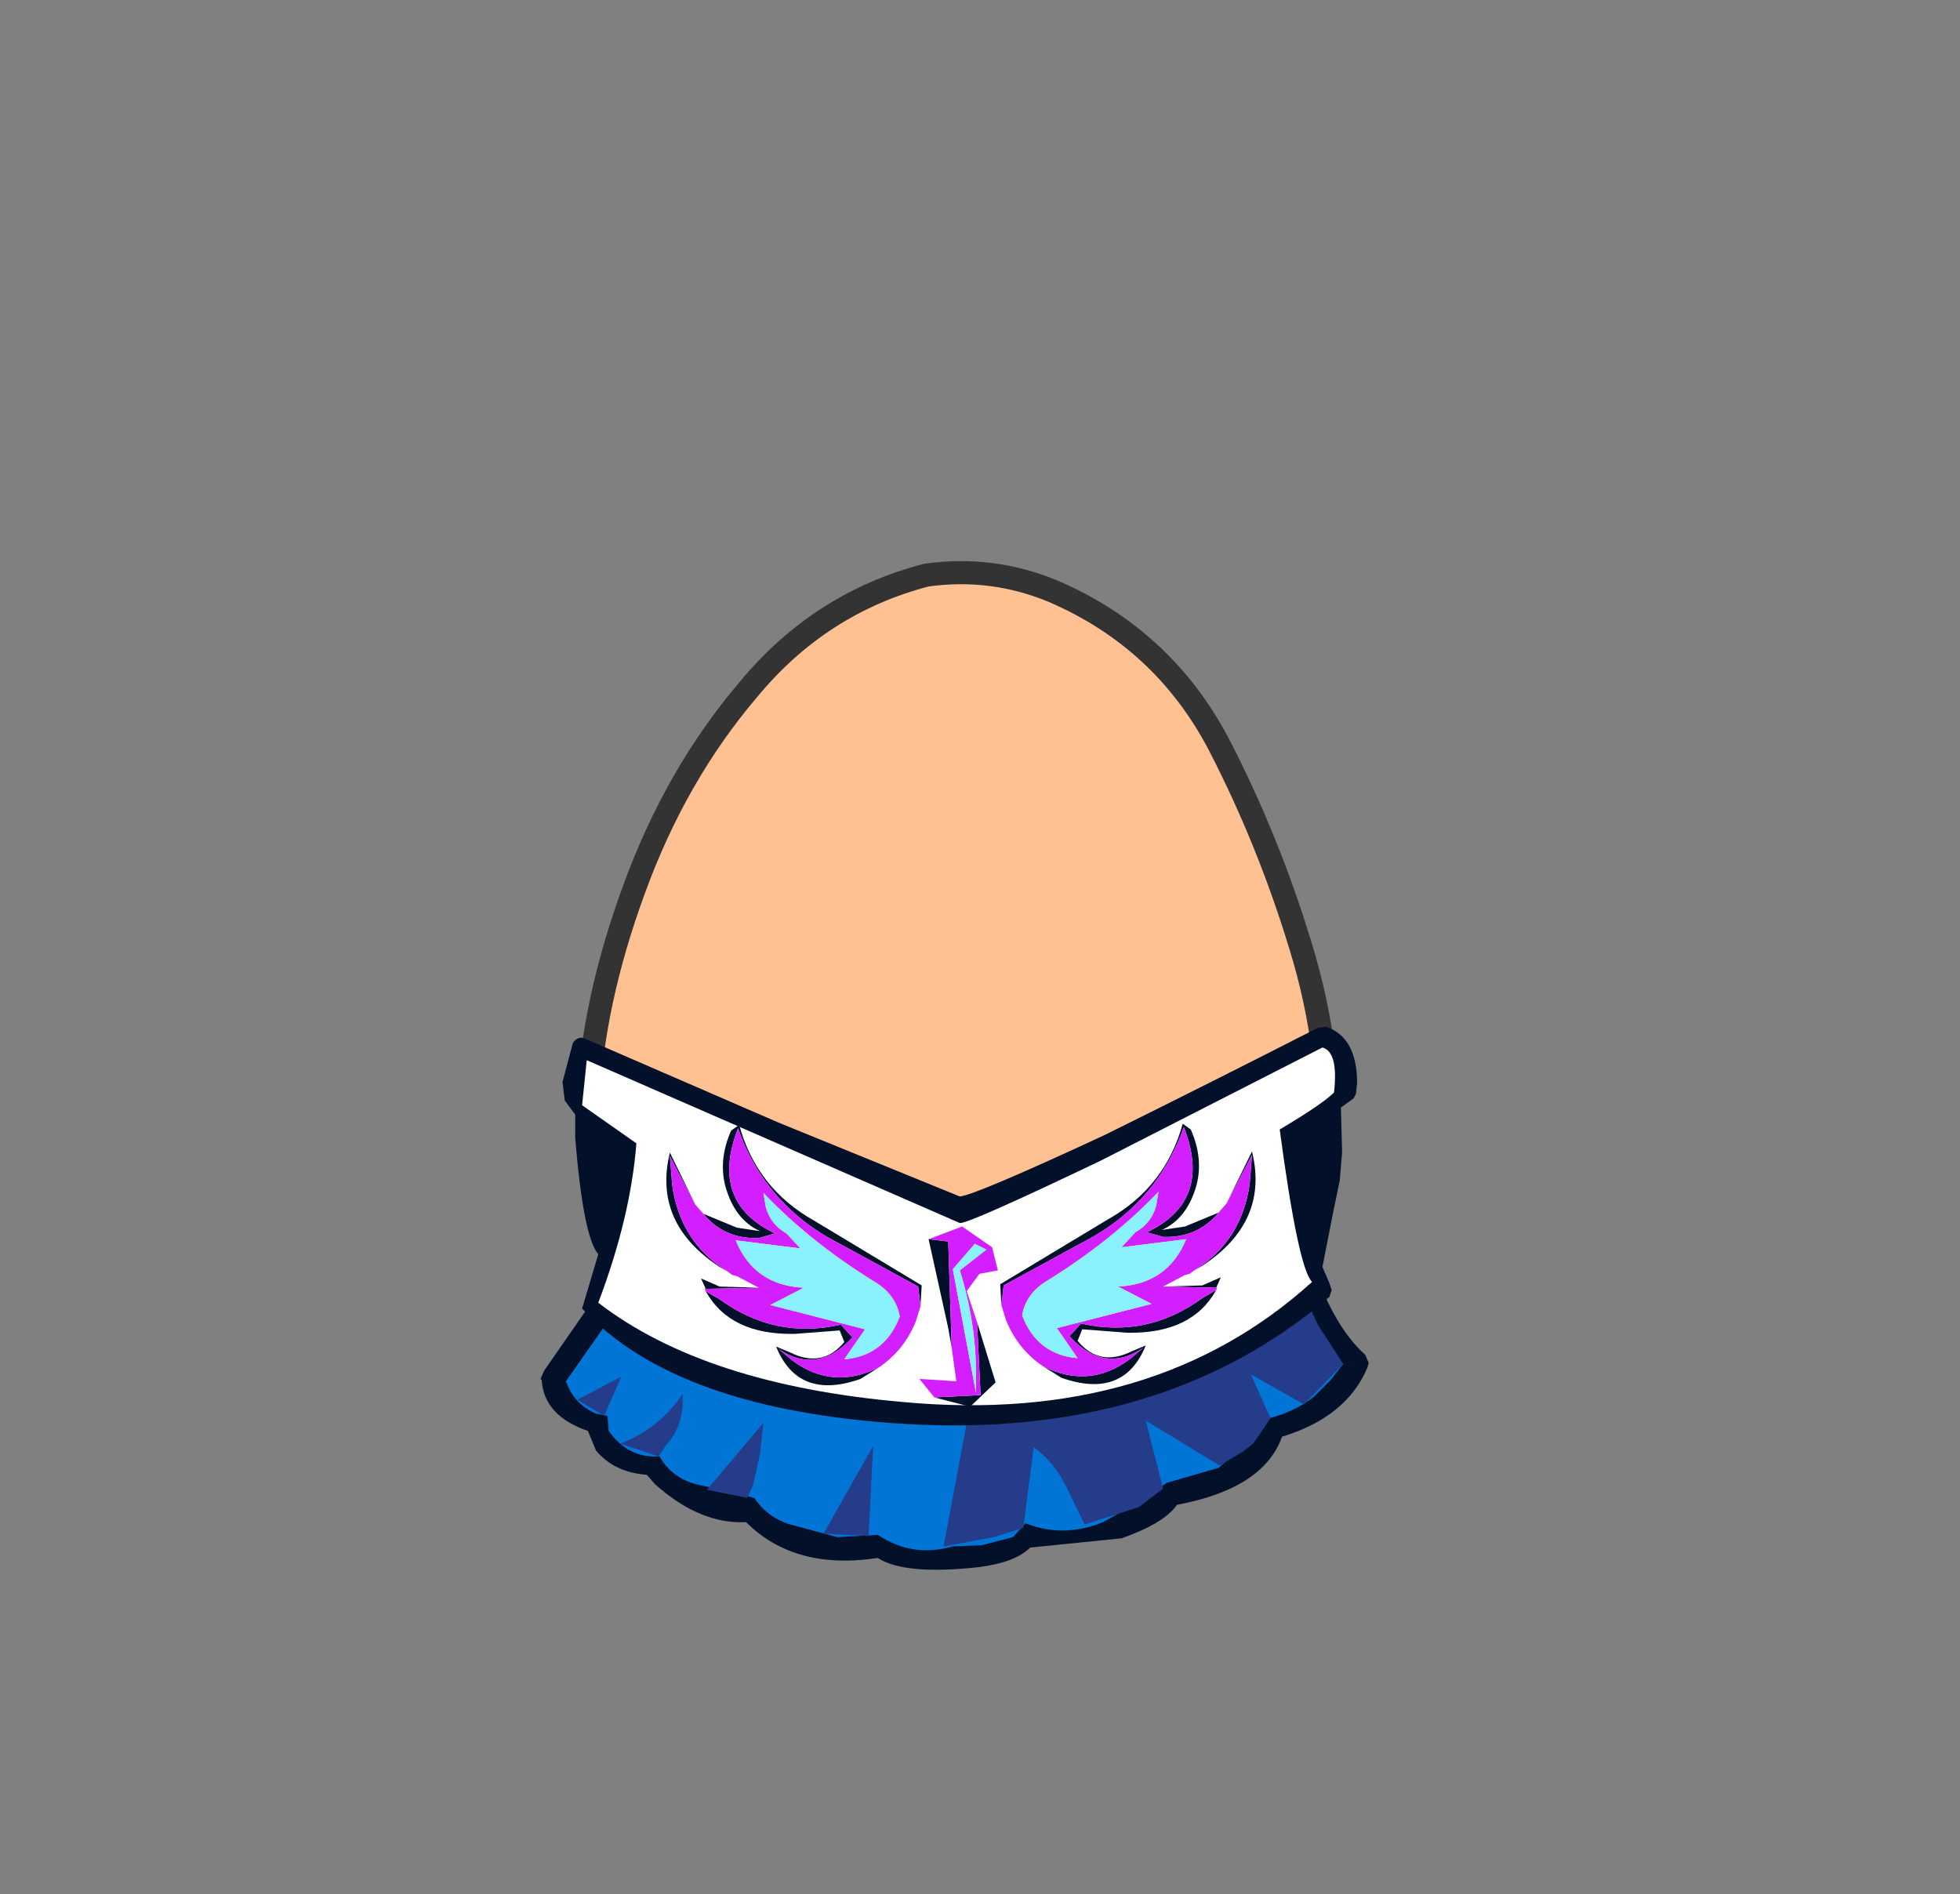 <?xml version="1.0" encoding="UTF-8" standalone="no"?>
<svg xmlns:xlink="http://www.w3.org/1999/xlink" height="82.0px" width="84.85px" xmlns="http://www.w3.org/2000/svg">
  <rect width="100%" height="100%" fill="#808080" stroke="none"/>
  <g transform="matrix(1.0, 0.0, 0.0, 1.0, 37.4, 42.25)">
    <use height="38.0" transform="matrix(1.0, 0.0, 0.0, 1.0, -11.95, -17.45)" width="32.05" xlink:href="#sprite0"/>
    <use height="38.95" transform="matrix(1.0, 0.0, 0.0, 1.0, -12.45, -17.95)" width="33.05" xlink:href="#sprite1"/>
    <use height="23.5" transform="matrix(1.0, 0.0, 0.0, 1.0, -14.0, 2.2)" width="35.85" xlink:href="#shape2"/>
    <use height="11.25" transform="matrix(1.0, 0.0, 0.0, 1.0, 5.9, 6.4)" width="11.05" xlink:href="#sprite2"/>
    <use height="11.25" transform="matrix(-1.0, 0.0, 0.0, 1.0, 2.5, 6.45)" width="11.05" xlink:href="#sprite2"/>
    <use height="7.8" transform="matrix(1.0, 0.0, 0.0, 1.0, 2.4, 10.85)" width="3.4" xlink:href="#shape4"/>
  </g>
  <defs>
    <g id="sprite0" transform="matrix(1.0, 0.0, 0.0, 1.0, -0.05, 0.0)">
      <use height="38.0" transform="matrix(1.0, 0.0, 0.0, 1.0, 0.05, 0.0)" width="32.05" xlink:href="#shape0"/>
    </g>
    <g id="shape0" transform="matrix(1.0, 0.0, 0.0, 1.0, -0.05, 0.0)">
      <path d="M27.35 7.4 Q29.5 11.55 30.9 16.15 32.35 20.85 32.05 25.65 31.7 30.6 27.85 33.75 24.05 36.95 19.1 37.8 L16.5 38.0 Q12.9 38.0 9.45 36.85 4.8 35.25 2.35 31.35 -0.2 27.4 0.05 23.0 0.25 18.6 2.05 13.7 3.85 8.75 7.0 5.05 10.1 1.3 14.7 0.1 L16.5 0.0 Q18.4 0.05 20.2 0.8 24.95 2.85 27.35 7.4" fill="#ffc192" fill-rule="evenodd" stroke="none"/>
    </g>
    <g id="sprite1" transform="matrix(1.0, 0.0, 0.0, 1.0, 0.45, 0.5)">
      <use height="38.95" transform="matrix(1.0, 0.0, 0.0, 1.0, -0.45, -0.5)" width="33.05" xlink:href="#shape1"/>
    </g>
    <g id="shape1" transform="matrix(1.0, 0.0, 0.0, 1.0, 0.45, 0.5)">
      <path d="M27.35 7.4 Q24.95 2.85 20.2 0.8 17.55 -0.3 14.7 0.1 10.1 1.3 7.0 5.05 3.85 8.75 2.05 13.7 0.25 18.6 0.05 23.0 -0.2 27.4 2.35 31.35 4.8 35.25 9.45 36.85 14.1 38.4 19.1 37.8 24.05 36.95 27.85 33.75 31.7 30.6 32.05 25.65 32.35 20.85 30.9 16.15 29.5 11.55 27.35 7.4 Z" fill="none" stroke="#333333" stroke-linecap="round" stroke-linejoin="round" stroke-width="1.0"/>
    </g>
    <g id="shape2" transform="matrix(1.0, 0.0, 0.0, 1.0, 14.0, -2.2)">
      <path d="M21.85 16.75 L21.8 16.95 Q20.9 19.1 18.1 19.95 17.3 22.2 13.55 22.9 13.0 23.7 11.15 24.35 L7.2 24.75 Q6.55 25.4 4.95 25.6 1.75 25.95 0.6 25.2 -3.0 25.75 -5.1 23.65 -7.1 23.75 -9.05 22.0 L-9.4 21.6 Q-10.8 21.5 -11.6 20.55 L-11.95 19.7 Q-13.85 19.05 -13.95 17.5 L-14.0 17.45 -13.85 17.1 -11.35 13.5 Q-11.1 13.1 -10.65 13.3 -0.7 18.8 9.45 16.75 16.5 15.35 18.7 12.65 L19.2 12.5 19.55 12.85 Q20.45 15.3 21.7 16.4 L21.85 16.75" fill="#03102a" fill-rule="evenodd" stroke="none"/>
      <path d="M7.0 23.7 L6.45 24.3 5.1 24.65 3.85 24.7 Q2.1 25.2 0.6 24.2 L-1.15 24.3 -3.0 23.8 Q-4.1 23.55 -4.75 22.6 L-5.75 22.35 -7.3 22.0 Q-8.35 21.7 -8.85 20.8 -10.2 20.9 -11.05 19.7 L-11.1 19.05 -11.6 18.95 Q-12.55 18.55 -12.9 17.55 L-10.8 14.55 -9.45 15.25 Q-5.3 17.5 -0.5 18.25 L5.9 18.55 Q10.15 18.1 14.2 16.65 15.85 16.0 17.4 14.85 L18.95 13.6 Q19.55 15.35 20.75 16.8 L20.2 17.5 19.5 18.2 Q18.65 18.9 17.35 19.2 L16.65 20.15 15.35 21.3 13.1 21.95 12.15 22.65 10.35 23.65 Q8.65 24.35 7.0 23.7" fill="#0075d6" fill-rule="evenodd" stroke="none"/>
      <path d="M-4.5 20.7 L-4.8 22.05 -5.05 22.6 -6.8 22.25 -4.35 19.35 -4.5 20.7 M-7.85 18.65 Q-7.95 19.65 -8.55 20.3 L-8.9 20.8 -10.55 20.25 Q-8.85 19.6 -7.85 18.1 L-7.85 18.65 M-11.25 19.05 L-12.4 18.35 -10.5 17.35 -11.25 19.05 M0.4 20.35 L0.2 24.25 -1.75 24.15 0.4 20.35 M3.45 24.7 L4.6 18.55 11.05 17.9 Q15.55 16.7 18.95 13.6 L19.65 15.1 20.75 16.8 19.05 18.55 16.75 17.25 17.6 19.15 17.2 19.75 16.85 20.25 16.4 20.6 15.4 21.2 12.2 19.25 12.95 22.2 11.9 23.0 9.55 23.75 8.85 22.3 Q8.3 21.1 7.35 20.4 L6.9 23.9 5.6 24.3 3.45 24.7" fill="#243c89" fill-rule="evenodd" stroke="none"/>
      <path d="M20.3 10.3 L19.85 12.6 20.15 13.3 20.25 13.6 20.15 13.9 Q12.95 20.05 1.8 19.4 -8.15 18.8 -12.2 14.4 L-11.5 12.05 Q-12.15 11.3 -12.5 7.0 L-12.5 6.0 -12.95 5.4 -13.05 4.6 -12.6 2.9 Q-12.35 2.55 -12.0 2.75 L-3.7 6.35 4.15 9.55 Q4.8 9.5 10.4 6.9 15.05 4.6 19.65 2.25 L20.0 2.2 Q21.35 2.65 21.35 4.65 L21.3 5.1 21.2 5.3 20.65 5.7 20.7 7.65 20.6 8.85 20.3 10.3" fill="#03102a" fill-rule="evenodd" stroke="none"/>
      <path d="M1.7 18.45 Q-6.9 17.7 -11.5 14.15 -10.1 10.45 -9.85 7.25 L-12.2 5.6 -12.0 3.65 4.15 10.7 Q4.5 10.75 10.25 8.0 L19.85 3.1 Q20.55 3.3 20.35 5.05 19.85 5.55 18.0 6.65 18.8 12.65 19.4 13.25 12.55 19.45 1.7 18.45" fill="#ffffff" fill-rule="evenodd" stroke="none"/>
    </g>
    <g id="sprite2" transform="matrix(1.0, 0.0, 0.0, 1.0, 5.55, 5.5)">
      <use height="11.25" transform="matrix(1.0, 0.0, 0.0, 1.0, -5.55, -5.5)" width="11.05" xlink:href="#shape3"/>
    </g>
    <g id="shape3" transform="matrix(1.0, 0.0, 0.0, 1.0, 5.55, 5.5)">
      <path d="M3.9 -1.65 Q3.0 -0.55 1.5 -0.6 L0.8 -0.8 Q3.65 -2.15 2.4 -5.35 1.2 -1.95 -2.1 -0.3 L-5.4 1.5 -5.5 2.35 -5.55 1.45 -0.9 -1.35 Q1.6 -2.75 2.35 -5.5 L2.7 -5.25 Q3.25 -4.0 2.95 -2.85 2.55 -1.4 1.45 -0.9 L2.45 -1.05 3.9 -1.65 M-3.7 5.0 Q-1.7 6.0 0.05 4.7 L0.65 4.2 Q-1.05 5.35 -2.55 3.7 L-2.05 3.15 Q0.8 3.8 3.2 2.05 L3.8 1.7 Q2.75 3.6 -0.05 3.55 L-2.0 3.4 -2.2 3.9 Q-1.25 5.05 0.15 4.35 L0.75 4.1 Q-0.2 6.45 -2.9 5.5 L-3.7 5.0 M3.8 1.6 L1.5 1.55 3.2 1.5 4.0 1.15 3.8 1.6 M2.85 0.85 Q4.9 -0.4 5.25 -2.9 L5.35 -4.15 4.25 -2.05 5.35 -4.3 Q6.1 -1.25 3.2 0.65 L2.85 0.85" fill="#03102a" fill-rule="evenodd" stroke="none"/>
      <path d="M1.2 -1.95 L1.3 -2.55 Q-0.75 -0.4 -3.6 1.35 -4.45 1.9 -4.6 2.8 -3.95 4.5 -2.2 4.65 L-3.1 3.35 1.0 2.3 -0.45 1.55 Q1.7 1.45 2.5 -0.5 L-0.3 -0.15 0.3 -0.8 Q1.0 -1.2 1.2 -1.95 M-5.5 2.35 L-5.4 1.5 -2.1 -0.3 Q1.2 -1.95 2.4 -5.35 3.65 -2.15 0.8 -0.8 L1.5 -0.6 Q3.0 -0.55 3.9 -1.65 L4.25 -2.05 5.35 -4.15 5.25 -2.9 Q4.9 -0.4 2.85 0.85 L2.65 1.0 2.45 1.05 1.5 1.55 3.8 1.6 3.85 1.6 3.8 1.7 3.2 2.05 Q0.8 3.8 -2.05 3.15 L-2.55 3.7 Q-1.05 5.35 0.65 4.2 L0.05 4.7 Q-1.7 6.0 -3.7 5.0 -4.8 4.25 -5.3 3.0 L-5.5 2.35" fill="#d31fff" fill-rule="evenodd" stroke="none"/>
      <path d="M1.2 -1.95 Q1.0 -1.2 0.3 -0.8 L-0.3 -0.15 2.5 -0.5 Q1.7 1.45 -0.45 1.55 L1.0 2.3 -3.1 3.35 -2.2 4.65 Q-3.95 4.5 -4.6 2.8 -4.45 1.9 -3.6 1.35 -0.75 -0.4 1.3 -2.55 L1.2 -1.95" fill="#8af1ff" fill-rule="evenodd" stroke="none"/>
    </g>
    <g id="shape4" transform="matrix(1.0, 0.0, 0.0, 1.0, -2.4, -10.85)">
      <path d="M2.8 11.4 L3.65 11.5 3.8 16.1 3.65 15.25 2.8 11.4 M3.05 18.25 L5.05 18.15 4.9 15.0 5.7 17.6 4.6 18.65 3.05 18.25" fill="#03102a" fill-rule="evenodd" stroke="none"/>
      <path d="M3.8 16.1 L3.65 11.5 2.8 11.4 4.25 10.85 5.55 11.75 5.8 12.75 5.0 12.9 4.45 13.65 4.9 15.0 5.05 18.15 3.05 18.25 2.4 17.45 4.0 17.55 3.8 16.1 M5.3 11.85 L4.8 11.6 3.85 12.7 4.85 18.05 4.85 17.2 Q4.85 15.0 4.15 12.75 L5.3 11.85" fill="#d31fff" fill-rule="evenodd" stroke="none"/>
      <path d="M5.3 11.85 L4.15 12.75 Q4.85 15.0 4.85 17.2 L4.85 18.05 3.85 12.7 4.8 11.6 5.3 11.85" fill="#8af1ff" fill-rule="evenodd" stroke="none"/>
    </g>
  </defs>
</svg>
